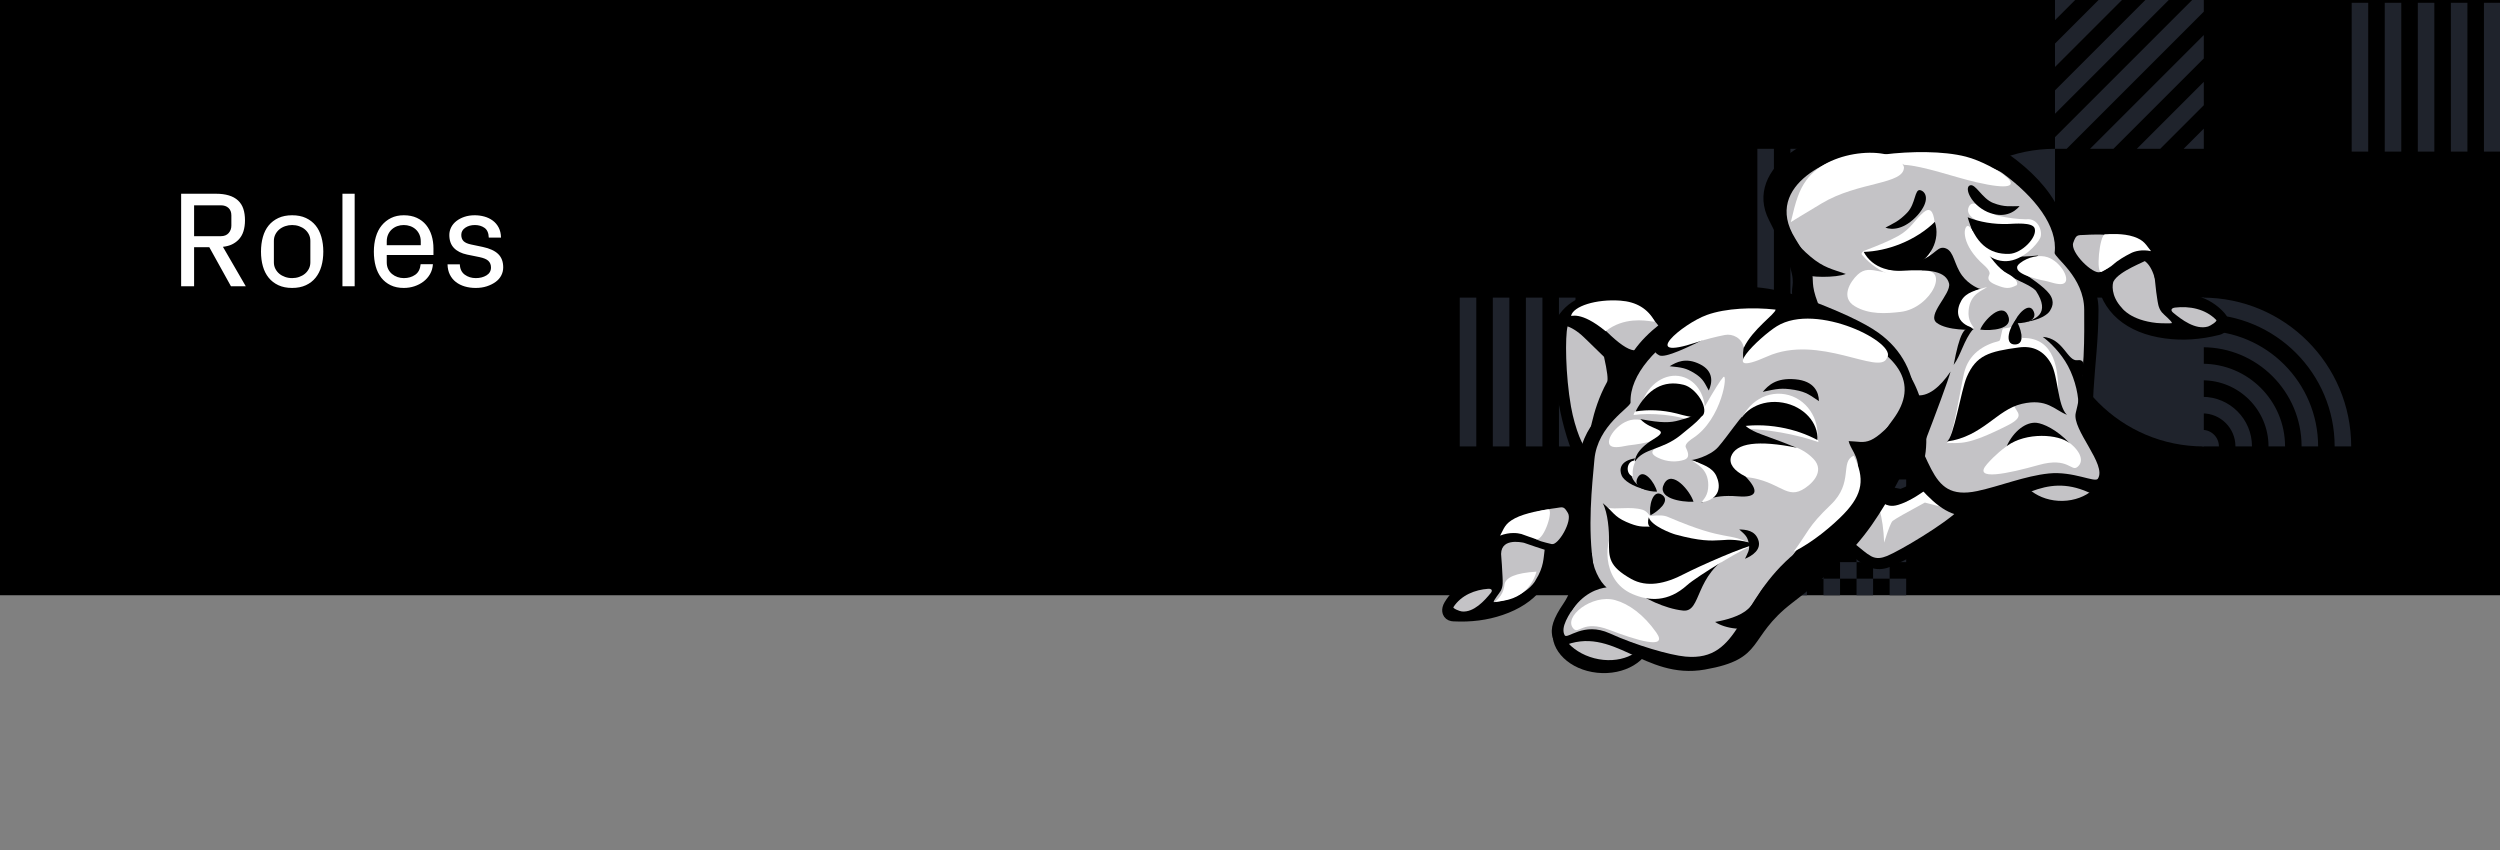 <?xml version="1.0" encoding="UTF-8"?>
<svg width="882px" height="300px" viewBox="0 0 882 300" version="1.1" xmlns="http://www.w3.org/2000/svg" xmlns:xlink="http://www.w3.org/1999/xlink">
    <rect x="0" y="0" width="882" height="300" fill="#808080" stroke="none"/>
    <!-- Generator: Sketch 61 (89581) - https://sketch.com -->
    <title>Roles</title>
    <desc>Created with Sketch.</desc>
    <g id="Roles" stroke="none" stroke-width="1" fill="none" fill-rule="evenodd">
        <rect id="Rectangle" fill="#000000" fill-rule="nonzero" x="0" y="0" width="882" height="210"></rect>
        <g id="Group-2" transform="translate(515, 0)" fill="#1F232C">
            <rect id="Rectangle" fill-rule="nonzero" x="105" y="105" width="52.5" height="52.5"></rect>
            <path d="M122.501,52.5 L122.501,105 L116.667,105 L116.667,52.5 L122.501,52.5 Z M134.167,52.5 L134.167,105 L128.333,105 L128.333,52.5 L134.167,52.5 Z M145.834,52.5 L145.834,105 L140,105 L140,52.5 L145.834,52.5 Z M157.501,52.5 L157.501,105 L151.667,105 L151.667,52.5 L157.501,52.5 Z M110.837,52.5 L110.837,105 L105,105 L105,52.5 L110.837,52.5 Z" id="Shape" fill-rule="nonzero"></path>
            <path d="M40.833,105 L40.833,157.5 L35,157.5 L35,105 L40.833,105 Z M29.167,105 L29.167,157.5 L23.334,157.5 L23.334,105 L29.167,105 Z M17.5,105 L17.5,157.5 L11.667,157.5 L11.667,105 L17.5,105 Z M5.833,105 L5.833,157.5 L-6.92779167e-14,157.5 L-6.92779167e-14,105 L5.833,105 Z M52.5,105 L52.5,157.5 L46.664,157.5 L46.664,105 L52.5,105 Z" id="Shape" fill-rule="nonzero"></path>
            <path d="M355.505,0.984 L355.505,53.484 L349.672,53.484 L349.672,0.984 L355.505,0.984 Z M343.838,0.984 L343.838,53.484 L338.005,53.484 L338.005,0.984 L343.838,0.984 Z M332.172,0.984 L332.172,53.484 L326.339,53.484 L326.339,0.984 L332.172,0.984 Z M320.505,0.984 L320.505,53.484 L314.672,53.484 L314.672,0.984 L320.505,0.984 Z M367.172,0.984 L367.172,53.484 L361.336,53.484 L361.336,0.984 L367.172,0.984 Z" id="Shape" fill-rule="nonzero"></path>
            <path d="M52.5,163.333 L52.5,157.5 C81.495,157.5 105,181.005 105,210 L99.167,210 C99.167,184.227 78.273,163.333 52.5,163.333 Z M52.5,175 L52.5,169.166 C75.052,169.166 93.333,187.448 93.333,210 L87.5,210 C87.5,190.67 71.83,175 52.5,175 Z M52.5,180.834 L52.5,186.667 C65.387,186.667 75.833,197.114 75.833,210 L81.667,210 C81.667,193.892 68.608,180.834 52.5,180.834 Z M52.5,198.333 L52.5,192.5 C62.165,192.5 70,200.335 70,210 L64.167,210 C64.167,203.557 58.943,198.333 52.5,198.333 Z M52.5,210 L52.5,204.166 C55.722,204.166 58.333,206.778 58.333,210 L52.5,210 Z" id="Shape"></path>
            <path d="M262,110.833 L262,105 C290.995,105 314.5,128.505 314.5,157.5 L308.667,157.5 C308.667,131.727 287.773,110.833 262,110.833 Z M262,122.5 L262,116.667 C284.552,116.667 302.833,134.949 302.833,157.5 L297,157.5 C297,138.17 281.33,122.5 262,122.5 Z M262,128.333 L262,134.167 C274.887,134.167 285.333,144.613 285.333,157.5 L291.167,157.5 C291.167,141.392 278.108,128.333 262,128.333 Z M262,145.833 L262,140 C271.665,140 279.5,147.835 279.5,157.5 L273.667,157.5 C273.667,151.056 268.443,145.833 262,145.833 Z M262,157.5 L262,151.667 C265.222,151.667 267.833,154.279 267.833,157.5 L262,157.5 Z" id="Shape"></path>
            <path d="M214.112,52.5 L210,52.5 L210,48.388 L258.387,0 L262.5,0 L262.5,4.112 L214.112,52.5 Z M250.133,0 L241.879,0 L210,31.879 L210,40.133 L250.133,0 Z M233.625,0 L225.371,0 L210,15.371 L210,23.625 L233.625,0 Z M210,0 L210,7.117 L217.116,0 L210,0 Z M262.5,20.621 L262.5,12.367 L222.366,52.5 L230.621,52.5 L262.5,20.621 Z M262.5,37.129 L262.5,28.875 L238.875,52.5 L247.129,52.5 L262.5,37.129 Z M262.5,45.383 L255.383,52.5 L262.5,52.5 L262.5,45.383 Z" id="Shape" fill-rule="nonzero"></path>
            <path d="M157.5,105 L210,105 L210,52.5 C181.005,52.5 157.5,76.005 157.5,105 Z" id="Path" fill-rule="nonzero"></path>
            <path d="M262.5,157.5 L262.5,105 L210,105 C210,133.995 233.505,157.5 262.5,157.5 Z" id="Path" fill-rule="nonzero"></path>
            <path d="M110.837,204.164 L110.837,210.001 L105,210.001 L105,204.164 L110.837,204.164 Z M122.494,204.164 L122.494,210.001 L116.658,210.001 L116.658,204.164 L122.494,204.164 Z M134.168,204.164 L134.168,210.001 L128.331,210.001 L128.331,204.164 L134.168,204.164 Z M145.826,204.164 L145.826,210.001 L139.99,210.001 L139.99,204.164 L145.826,204.164 Z M157.5,204.164 L157.5,210.001 L151.663,210.001 L151.663,204.164 L157.5,204.164 Z M151.663,198.326 L151.663,204.163 L145.826,204.163 L145.826,198.326 L140.005,198.326 L140.006,204.163 L134.169,204.163 L134.168,198.326 L128.331,198.326 L128.332,204.163 L122.495,204.163 L122.495,198.326 L128.332,198.326 L128.332,192.505 L122.495,192.505 L122.495,186.668 L128.332,186.668 L128.331,180.832 L134.168,180.832 L134.169,186.668 L139.99,186.668 L139.99,180.832 L145.826,180.832 L145.826,186.668 L151.663,186.668 L151.663,180.832 L157.5,180.832 L157.5,186.669 L151.663,186.669 L151.663,192.489 L157.5,192.489 L157.5,198.326 L151.663,198.326 Z M110.837,180.832 L110.837,186.668 L116.658,186.668 L116.658,180.832 L122.494,180.832 L122.494,186.669 L116.673,186.669 L116.673,192.489 L122.494,192.489 L122.494,198.326 L116.673,198.326 L116.673,204.163 L110.837,204.163 L110.837,198.326 L105,198.326 L105,192.489 L110.837,192.489 L110.837,186.669 L105,186.669 L105,180.832 L110.837,180.832 Z M139.99,192.505 L134.169,192.505 L134.169,198.326 L139.99,198.325 L139.99,192.505 Z M116.658,192.505 L110.837,192.505 L110.837,198.326 L116.658,198.325 L116.658,192.505 Z M134.168,186.669 L128.331,186.669 L128.331,192.489 L134.168,192.489 L134.168,186.669 Z M145.826,186.669 L140.005,186.669 L140.005,192.489 L145.826,192.489 L145.826,186.669 Z M116.673,163.337 L116.673,169.158 L122.494,169.158 L122.494,174.995 L116.673,174.995 L116.673,180.832 L110.837,180.832 L110.837,174.995 L105,174.995 L105,169.158 L110.837,169.158 L110.837,163.337 L116.673,163.337 Z M128.332,163.337 L128.331,169.158 L134.168,169.158 L134.169,163.337 L140.006,163.337 L140.005,169.158 L145.826,169.158 L145.826,163.337 L151.663,163.337 L151.663,169.158 L157.5,169.158 L157.5,174.995 L151.663,174.995 L151.663,180.832 L145.826,180.832 L145.826,174.995 L140.005,174.995 L140.006,180.832 L134.169,180.832 L134.168,174.995 L128.331,174.995 L128.332,180.832 L122.495,180.832 L122.495,174.995 L128.332,174.995 L128.332,169.174 L122.495,169.174 L122.495,163.337 L128.332,163.337 Z M139.99,169.174 L134.169,169.174 L134.169,174.995 L139.99,174.994 L139.99,169.174 Z M116.658,169.174 L110.837,169.174 L110.837,174.995 L116.658,174.994 L116.658,169.174 Z M151.663,169.174 L145.826,169.174 L145.826,174.995 L151.663,174.995 L151.663,169.174 Z M110.837,157.5 L110.837,163.337 L105,163.337 L105,157.5 L110.837,157.5 Z M122.494,157.5 L122.494,163.337 L116.658,163.337 L116.658,157.5 L122.494,157.5 Z M134.168,157.5 L134.168,163.337 L128.331,163.337 L128.331,157.5 L134.168,157.5 Z M145.826,157.5 L145.826,163.337 L139.99,163.337 L139.99,157.5 L145.826,157.5 Z M157.5,157.5 L157.5,163.337 L151.663,163.337 L151.663,157.5 L157.5,157.5 Z M151.663,192.505 L145.826,192.505 L145.826,198.326 L151.663,198.326 L151.663,192.505 Z" id="Combined-Shape" fill-rule="nonzero"></path>
        </g>
        <path d="M63.906,101 L63.906,68.352 L76.211,68.352 C77.914,68.352 79.418,68.547 80.723,68.938 C82.027,69.328 83.109,69.922 83.969,70.719 C84.828,71.516 85.453,72.496 85.844,73.66 C86.234,74.824 86.43,76.18 86.43,77.727 C86.43,79.164 86.246,80.465 85.879,81.629 C85.512,82.793 84.914,83.797 84.086,84.641 C83.445,85.281 82.699,85.809 81.848,86.223 C80.996,86.637 79.93,86.922 78.648,87.078 L86.711,101 L81.484,101 L73.844,87.219 L68.477,87.219 L68.477,101 L63.906,101 Z M68.477,83.328 L77.875,83.328 C79.094,83.328 80.023,82.961 80.664,82.227 C81.305,81.492 81.625,80.617 81.625,79.602 L81.625,75.992 C81.625,74.867 81.289,73.992 80.617,73.367 C79.945,72.742 79.031,72.43 77.875,72.43 L68.477,72.43 L68.477,83.328 Z M92.078,88.766 C92.078,86.906 92.301,85.184 92.746,83.598 C93.191,82.012 93.871,80.66 94.785,79.543 C95.699,78.426 96.844,77.547 98.219,76.906 C99.594,76.266 101.211,75.945 103.07,75.945 C104.93,75.945 106.547,76.266 107.922,76.906 C109.297,77.547 110.437,78.426 111.344,79.543 C112.25,80.66 112.93,82.012 113.383,83.598 C113.836,85.184 114.062,86.906 114.062,88.766 C114.062,90.656 113.836,92.383 113.383,93.945 C112.93,95.508 112.25,96.852 111.344,97.977 C110.437,99.102 109.293,99.984 107.91,100.625 C106.527,101.266 104.914,101.586 103.07,101.586 C101.211,101.586 99.594,101.266 98.219,100.625 C96.844,99.984 95.699,99.102 94.785,97.977 C93.871,96.852 93.191,95.508 92.746,93.945 C92.301,92.383 92.078,90.656 92.078,88.766 Z M96.625,92.562 C96.625,93.391 96.801,94.148 97.152,94.836 C97.504,95.523 97.969,96.105 98.547,96.582 C99.125,97.059 99.805,97.434 100.586,97.707 C101.367,97.98 102.195,98.117 103.07,98.117 C103.93,98.117 104.75,97.98 105.531,97.707 C106.313,97.434 106.992,97.059 107.57,96.582 C108.148,96.105 108.613,95.523 108.965,94.836 C109.316,94.148 109.492,93.391 109.492,92.562 L109.492,84.969 C109.492,84.141 109.316,83.383 108.965,82.695 C108.613,82.008 108.148,81.422 107.57,80.938 C106.992,80.453 106.313,80.074 105.531,79.801 C104.75,79.527 103.93,79.391 103.07,79.391 C102.211,79.391 101.387,79.527 100.598,79.801 C99.809,80.074 99.125,80.453 98.547,80.938 C97.969,81.422 97.504,82.008 97.152,82.695 C96.801,83.383 96.625,84.141 96.625,84.969 L96.625,92.562 Z M120.812,101 L120.812,68.352 L125.125,68.352 L125.125,101 L120.812,101 Z M131.898,88.766 C131.898,86.906 132.129,85.184 132.59,83.598 C133.051,82.012 133.738,80.66 134.652,79.543 C135.566,78.426 136.672,77.547 137.969,76.906 C139.266,76.266 140.758,75.945 142.445,75.945 C144.211,75.945 145.75,76.25 147.062,76.859 C148.375,77.469 149.461,78.301 150.32,79.355 C151.18,80.41 151.828,81.648 152.266,83.07 C152.703,84.492 152.922,86.023 152.922,87.664 L152.922,89.961 L136.445,89.961 L136.445,92.562 C136.445,93.453 136.613,94.242 136.949,94.93 C137.285,95.617 137.742,96.199 138.32,96.676 C138.898,97.152 139.547,97.512 140.266,97.754 C140.984,97.996 141.727,98.117 142.492,98.117 C144.023,98.117 145.352,97.727 146.477,96.945 C147.602,96.164 148.242,94.922 148.398,93.219 L152.734,93.219 C152.641,94.531 152.297,95.699 151.703,96.723 C151.109,97.746 150.34,98.617 149.395,99.336 C148.449,100.055 147.383,100.609 146.195,101 C145.008,101.391 143.758,101.586 142.445,101.586 C140.68,101.586 139.137,101.266 137.816,100.625 C136.496,99.984 135.395,99.102 134.512,97.977 C133.629,96.852 132.973,95.508 132.543,93.945 C132.113,92.383 131.898,90.656 131.898,88.766 Z M136.445,86.516 L148.445,86.516 L148.445,85.156 C148.445,84.266 148.285,83.461 147.965,82.742 C147.645,82.023 147.207,81.414 146.652,80.914 C146.098,80.414 145.457,80.035 144.73,79.777 C144.004,79.52 143.242,79.391 142.445,79.391 C141.648,79.391 140.891,79.52 140.172,79.777 C139.453,80.035 138.813,80.414 138.25,80.914 C137.687,81.414 137.246,82.023 136.926,82.742 C136.605,83.461 136.445,84.266 136.445,85.156 L136.445,86.516 Z M157.891,93.266 L162.227,93.266 C162.289,94.891 162.871,96.105 163.973,96.91 C165.074,97.715 166.375,98.117 167.875,98.117 C169.313,98.117 170.562,97.797 171.625,97.156 C172.688,96.516 173.219,95.586 173.219,94.367 C173.219,93.383 172.898,92.594 172.258,92 C171.66,91.446 170.626,91.014 169.157,90.705 L164.805,89.82 C162.789,89.398 161.238,88.621 160.152,87.488 C159.066,86.355 158.523,84.828 158.523,82.906 C158.523,81.953 158.738,81.051 159.168,80.199 C159.598,79.348 160.215,78.609 161.02,77.984 C161.824,77.359 162.77,76.863 163.855,76.496 C164.941,76.129 166.156,75.945 167.5,75.945 C168.656,75.945 169.785,76.098 170.887,76.402 C171.988,76.707 172.973,77.18 173.84,77.82 C174.707,78.461 175.402,79.277 175.926,80.27 C176.449,81.262 176.727,82.445 176.758,83.82 L172.445,83.82 C172.383,82.195 171.879,81.051 170.934,80.387 C169.988,79.723 168.859,79.391 167.547,79.391 C166.203,79.391 165.066,79.711 164.137,80.352 C163.207,80.992 162.742,81.828 162.742,82.859 C162.742,83.813 163.016,84.555 163.562,85.086 C164.109,85.617 164.992,86.008 166.211,86.258 L170.336,87.125 C172.773,87.641 174.582,88.473 175.762,89.621 C176.941,90.77 177.531,92.336 177.531,94.32 C177.531,95.352 177.301,96.309 176.84,97.191 C176.379,98.074 175.715,98.832 174.848,99.465 C173.98,100.098 172.953,100.609 171.766,101 C170.578,101.391 169.266,101.586 167.828,101.586 C166.453,101.586 165.168,101.41 163.973,101.059 C162.777,100.707 161.73,100.184 160.832,99.488 C159.934,98.793 159.227,97.926 158.711,96.887 C158.195,95.848 157.922,94.641 157.891,93.266 Z" fill="#FFFFFF" fill-rule="nonzero"></path>
        <g id="Group-36" transform="translate(643.5, 156.5) rotate(-4) translate(-643.5, -156.5) translate(477, 30)">
            <g id="Group-35" transform="translate(260.137, 72.384) rotate(19) translate(-260.137, -72.384) translate(202.637, 15.884)">
                <g id="Group-3" transform="translate(57.482, 56.191) scale(-1, -1) rotate(131) translate(-57.482, -56.191) translate(23.482, 9.691)" fill="#000000" stroke="#000000" stroke-width="2.234">
                    <path d="M34.196,29.632 C39.359,29.698 50.41,37.146 53.204,39.829 C57.421,43.88 61.917,48.748 61.868,55.274 C61.836,59.633 58.874,63.535 56.888,66.91 C55.774,68.802 54.719,70.594 54.054,72.466 C54.244,72.52 54.44,72.567 54.559,72.596 C61.181,74.183 66.469,80.415 67.419,87.752 C67.752,90.329 66.492,91.413 65.935,91.759 C65.483,92.042 64.978,92.185 64.434,92.185 C63.883,92.185 63.402,92.036 63.004,91.891 C56.671,89.579 51.377,86.477 46.818,82.408 C41.884,78.006 38.67,73.19 37.264,68.095 C35.842,62.941 36.484,57.416 38.811,53.307 C37.014,52.935 35.083,52.854 33.081,52.769 C29.452,52.616 25.7,52.457 22.248,50.521 C19.177,48.799 16.937,45.979 14.726,42.995 C9.898,36.484 4.475,28.789 1.221,19.833 C0.528,17.923 -0.067,15.848 0.283,13.621 C0.685,11.057 2.239,9.122 3.374,7.708 C6.307,4.055 9.917,0.32 14.451,0.32 C14.806,0.32 15.166,0.344 15.519,0.391 C17.138,0.604 18.598,1.313 19.887,1.938 C21.125,2.539 22.295,3.107 23.322,3.107 C23.449,3.107 23.575,3.098 23.696,3.081 C24.58,2.958 25.473,2.339 26.431,1.529 C29.215,5.782 31.804,15.15 34.196,29.632 Z" id="Shape"></path>
                </g>
                <path d="M38.6,12.58 C34.504,12.035 31.067,15.716 28.348,19.11 C27.222,20.515 26.055,22.024 25.767,23.869 C25.506,25.543 26.014,27.239 26.588,28.818 C29.614,37.149 34.61,44.43 39.769,51.396 C41.737,54.055 43.818,56.756 46.6,58.319 C52.441,61.604 59.84,59.103 65.855,61.985 C62.137,65.726 61.232,72.039 62.695,77.338 C64.159,82.638 67.634,87.022 71.551,90.524 C76.185,94.667 81.407,97.549 87.05,99.616 C87.436,99.758 87.878,99.894 88.231,99.674 C88.708,99.377 88.723,98.638 88.645,98.042 C87.824,91.72 83.155,86.21 77.459,84.839 C76.532,84.616 75.402,84.324 75.139,83.327 C75.008,82.83 75.15,82.301 75.312,81.816 C77.211,76.164 82.107,71.62 82.146,65.594 C82.184,60.018 78.04,55.605 74.212,51.922 C71.09,48.919 67.587,45.746 63.435,45.69 C60.781,45.654 58.282,46.92 55.746,47.775 C50.107,49.676 42.787,48.852 39.961,43.174 C37.413,38.054 39.854,31.518 43.582,27.366 C44.066,26.828 44.652,26.277 45.341,26.313 C46.296,26.365 46.857,27.457 47.446,28.283 C49.145,30.667 41.624,12.982 38.6,12.58 Z" id="Fill-4" fill="#000000" transform="translate(57.189, 56.158) scale(-1, -1) rotate(131) translate(-57.189, -56.158) "></path>
                <path d="M85.459,48.835 C85.501,49.118 85.609,49.38 85.464,49.656 L85.471,49.605 C85.308,55.723 81.759,60.309 79.428,65.427 C78.664,67.103 77.798,68.525 77.95,70.584 C78.03,71.684 79.252,75.465 78.735,75.765 C78.629,75.827 75.424,73.644 74.345,72.739 C67.196,66.746 67.137,61.497 67.137,61.497 C66.184,55.656 69.141,52.476 69.927,52.058 C73.638,50.087 83.175,52.592 83.692,52.296 C84.077,52.075 82.712,48.132 79.708,45.807 C78.746,44.942 77.698,45.416 76.899,45.789 C72.876,47.664 71.875,47.259 67.843,46.657 C65.276,46.274 62.87,34.937 65.766,32.81 C68.279,30.963 68.397,31.389 70.735,32.825 C72.238,33.748 76.344,36.044 79.474,39.286 C82.857,42.79 85.226,47.274 85.459,48.835 Z" id="Fill-10" fill="#C4C3C6" transform="translate(74.991, 53.674) scale(-1, -1) rotate(131) translate(-74.991, -53.674) "></path>
                <path d="M77.729,46.873 C80.231,46.875 81.567,50.034 79.999,55.197 C78.431,60.36 83.103,52.098 83.103,51.299 C83.101,49.497 84.293,40.838 79.795,40.834 C75.297,40.831 71.652,42.289 71.653,44.091 C71.655,45.892 73.231,46.869 77.729,46.873 Z" id="Oval" fill="#000000" transform="translate(77.449, 48.859) scale(-1, -1) rotate(131) translate(-77.449, -48.859) "></path>
                <path d="M73.869,45.162 C69.224,49.227 68.355,51.785 65.53,54.255 C63.731,55.827 61.389,41.833 63.27,41.167 C64.479,40.738 69.307,39.101 73.281,39.364 C77.255,39.627 78.109,41.024 80.464,42.709 C77.19,42.877 74.961,44.206 73.869,45.162 Z" id="Path" fill="#FFFFFF"></path>
                <path d="M102.876,66.737 C98.459,65.335 96.459,59.45 95.395,55.798 C95.02,54.508 95.774,54.081 96.968,54.693 C101.395,56.967 105.578,60.951 106.562,66.459 C106.67,67.066 103.708,67.001 102.876,66.737 Z" id="Fill-14" fill="#C4C3C6" transform="translate(100.932, 60.674) scale(-1, -1) rotate(131) translate(-100.932, -60.674) "></path>
                <path d="M26.57,49.29 C26.458,49.397 26.345,49.504 26.233,49.611 C26.166,49.7 26.099,49.772 26.032,49.879 L26.57,49.29 Z" id="Fill-16" fill="#D796A0" transform="translate(26.301, 49.584) scale(-1, -1) rotate(131) translate(-26.301, -49.584) "></path>
                <path d="M42.488,44.427 C42.158,41.984 40.765,38.518 38.309,37.041 C36.933,36.213 36.36,36.693 32.858,35.15 C31.949,34.75 31.555,34.633 30.731,34.256 C27.318,32.695 24.495,33.509 21.941,36.293 C20.36,38.015 18.581,39.522 17.245,41.512 C15.97,43.449 16.129,45.455 16.798,47.619 C18.413,52.835 29.681,70.656 34.711,76.816 C35.955,78.338 37.438,78.401 37.578,78.253 C38.395,77.391 37.364,76.732 36.992,76.033 C34.527,71.407 31.73,67.006 29.397,62.284 C28.471,60.412 28.104,58.661 28.2,56.999 C28.271,55.794 29.22,54.037 31.035,50.517 C31.973,48.697 32.588,47.636 33.47,46.47 C33.709,46.154 34.462,45.176 35.622,44.113 C35.622,44.113 37.256,42.616 39.001,42.238 C39.381,42.155 39.733,42.139 39.877,42.347 C39.919,42.409 40.003,42.576 39.852,43.031 C39.595,43.802 39.003,44.209 38.868,44.405 C37.817,45.921 37.5,47.307 37.875,48.417 C38.293,49.657 39.515,50.161 41.02,50.764 C42.287,51.271 44.054,51.652 44.243,51.195 C44.338,50.962 43.995,50.597 43.829,50.399 C42.483,48.8 42.754,46.389 42.488,44.427 Z" id="Fill-18" fill="#C4C3C6" transform="translate(30.274, 55.889) scale(-1, -1) rotate(131) translate(-30.274, -55.889) "></path>
                <path d="M28.706,47.356 C26.012,45.936 19.946,54.373 19.006,56.192 C17.732,58.656 7.874,56.404 7.199,54.225 C6.531,52.063 6.374,50.059 7.651,48.123 C8.99,46.133 10.772,44.627 12.356,42.904 C14.914,40.121 17.739,39.306 21.154,40.863 C21.979,41.239 22.373,41.356 23.283,41.754 C26.786,43.293 27.36,42.813 28.737,43.639 C28.75,43.647 28.763,43.655 28.775,43.662 C29.42,45.244 29.777,45.549 29.784,47.356 L28.706,47.356 Z" id="Shape" fill="#FFFFFF" transform="translate(18.238, 48.674) scale(-1, -1) rotate(131) translate(-18.238, -48.674) "></path>
            </g>
            <g id="Group-35-Copy" transform="translate(212.204, 138.363) rotate(-42) translate(-212.204, -138.363) translate(158.704, 85.363)">
                <g id="Group-3" transform="translate(53.122, 52.987) scale(-1, -1) rotate(131) translate(-53.122, -52.987) translate(21.122, 10.487)" fill="#000000" stroke="#000000" stroke-width="2.234">
                    <path d="M25.463,22.824 C31.206,43.255 48.38,33.904 50.926,36.353 C54.77,40.05 58.867,44.493 58.823,50.45 C58.793,54.429 56.094,57.99 54.284,61.07 C53.269,62.798 52.308,64.433 51.701,66.142 C51.874,66.191 52.053,66.234 52.162,66.261 C58.196,67.709 63.015,73.397 63.881,80.093 C64.185,82.445 63.037,83.435 62.529,83.751 C62.117,84.009 61.656,84.14 61.161,84.14 C60.659,84.14 60.22,84.004 59.857,83.871 C54.087,81.761 49.261,78.93 45.107,75.216 C40.611,71.198 37.681,66.803 36.4,62.152 C35.104,57.448 35.689,52.405 37.81,48.655 C36.172,48.315 34.413,48.241 32.588,48.163 C31.266,48.108 32.503,55.444 30.978,56.263 C28.688,57.494 23.603,52.283 21.714,51.222 C18.916,49.651 14.95,44.44 12.934,41.716 C8.534,35.774 4.078,26.234 1.114,18.059 C0.481,16.316 -0.06,14.422 0.258,12.39 C0.624,10.05 2.041,8.283 3.076,6.993 C5.748,3.659 11.477,0.293 15.609,0.293 C15.933,0.293 16.26,0.314 16.582,0.357 C18.058,0.552 19.389,1.198 20.563,1.769 C21.692,2.317 22.758,2.836 23.694,2.836 C23.81,2.836 23.924,2.828 24.035,2.812 C24.84,2.7 25.654,2.135 26.527,1.395 C29.065,5.278 28.71,12.421 25.463,22.824 Z" id="Shape"></path>
                </g>
                <path d="M36.818,12.119 C33.082,11.625 29.945,14.984 27.462,18.081 C26.434,19.364 25.368,20.741 25.105,22.423 C24.866,23.95 25.328,25.496 25.85,26.936 C28.605,34.532 33.157,41.167 37.857,47.516 C39.651,49.94 41.548,52.402 44.083,53.826 C49.409,56.817 56.16,54.531 61.645,57.155 C58.25,60.57 57.42,66.327 58.752,71.158 C60.083,75.991 63.25,79.986 66.821,83.178 C71.044,86.953 75.805,89.577 80.951,91.459 C81.303,91.588 81.706,91.711 82.028,91.51 C82.464,91.239 82.478,90.565 82.407,90.021 C81.662,84.257 77.407,79.235 72.213,77.989 C71.368,77.786 70.337,77.521 70.098,76.611 C69.979,76.159 70.109,75.676 70.257,75.234 C71.993,70.078 76.461,65.931 76.502,60.436 C76.539,55.35 72.763,51.329 69.274,47.973 C66.429,45.236 63.235,42.345 59.448,42.297 C57.027,42.266 54.747,43.422 52.433,44.203 C47.289,45.941 40.612,45.195 38.038,40.018 C35.717,35.351 37.949,29.389 41.352,25.6 C41.794,25.109 42.329,24.606 42.958,24.639 C43.828,24.685 44.339,25.681 44.875,26.433 C46.424,28.607 39.576,12.484 36.818,12.119 Z" id="Fill-4" fill="#000000" transform="translate(53.74, 51.843) scale(-1, -1) rotate(131) translate(-53.74, -51.843) "></path>
                <path d="M79.563,45.247 C79.601,45.505 79.699,45.744 79.566,45.995 L79.573,45.949 C79.42,51.528 76.181,55.712 74.05,60.382 C73.353,61.911 72.561,63.208 72.699,65.086 C72.771,66.088 73.884,69.536 73.412,69.81 C73.314,69.866 70.393,67.878 69.409,67.053 C62.892,61.593 62.843,56.807 62.843,56.807 C61.977,51.481 64.676,48.578 65.393,48.197 C68.78,46.396 77.477,48.674 77.949,48.404 C78.3,48.202 77.057,44.608 74.319,42.49 C73.442,41.701 72.486,42.134 71.757,42.474 C68.086,44.187 66.295,43.516 62.617,42.97 C60.276,42.622 58.968,32.588 61.611,30.646 C63.904,28.96 64.012,29.349 66.144,30.656 C67.514,31.497 71.257,33.588 74.111,36.543 C77.194,39.736 79.352,43.823 79.563,45.247 Z" id="Fill-10" fill="#C4C3C6" transform="translate(69.891, 49.667) scale(-1, -1) rotate(131) translate(-69.891, -49.667) "></path>
                <path d="M72.464,43.369 C74.746,43.369 75.963,46.249 74.529,50.958 C73.095,55.668 77.362,48.13 77.362,47.401 C77.362,45.758 78.456,37.861 74.353,37.861 C70.25,37.861 66.924,39.193 66.924,40.836 C66.924,42.479 68.361,43.369 72.464,43.369 Z" id="Oval" fill="#000000" transform="translate(72.209, 45.179) scale(-1, -1) rotate(131) translate(-72.209, -45.179) "></path>
                <path d="M68.474,42.263 C63.829,46.242 62.96,48.746 60.135,51.164 C58.337,52.702 55.995,39.004 57.876,38.352 C59.085,37.932 63.912,36.329 67.886,36.587 C71.859,36.844 72.713,38.212 75.068,39.861 C71.795,40.026 69.566,41.327 68.474,42.263 Z" id="Path" fill="#FFFFFF"></path>
                <path d="M95.38,61.493 C91.352,60.218 89.531,54.852 88.564,51.522 C88.222,50.346 88.911,49.956 89.999,50.514 C94.036,52.584 97.848,56.214 98.742,61.237 C98.84,61.79 96.138,61.733 95.38,61.493 Z" id="Fill-14" fill="#C4C3C6" transform="translate(93.61, 55.965) scale(-1, -1) rotate(131) translate(-93.61, -55.965) "></path>
                <path d="M25.601,45.834 C25.599,45.837 25.596,45.841 25.594,45.844 C25.592,45.847 25.591,45.849 25.589,45.852 L25.601,45.834 Z" id="Fill-16" fill="#D796A0" transform="translate(25.595, 45.843) scale(-1, -1) rotate(131) translate(-25.595, -45.843) "></path>
                <path d="M43.048,40.875 C42.749,38.647 41.48,35.488 39.242,34.142 C37.987,33.388 37.464,33.826 34.271,32.422 C33.442,32.058 33.083,31.952 32.331,31.608 C29.219,30.187 22.172,30.853 19.841,33.393 C18.397,34.965 16.774,36.341 15.554,38.156 C14.39,39.924 14.533,41.753 15.142,43.726 C16.611,48.481 24.438,64.683 29.022,70.297 C30.155,71.685 31.508,71.74 31.636,71.605 C32.382,70.819 33.259,63.915 35.013,56.626 C35.192,55.883 33.458,52.533 32.288,49.666 C31.118,46.799 34.015,43.809 34.821,42.745 C35.039,42.457 35.727,41.564 36.786,40.594 C36.786,40.594 38.277,39.227 39.869,38.882 C40.216,38.806 40.537,38.79 40.668,38.981 C40.706,39.037 40.783,39.189 40.645,39.604 C40.409,40.308 39.87,40.679 39.746,40.858 C38.786,42.241 38.497,43.506 38.837,44.517 C39.218,45.648 37.487,46.057 38.86,46.606 C40.014,47.067 41.626,47.413 41.799,46.996 C41.885,46.784 44.418,46.501 44.267,46.321 C43.04,44.863 43.289,42.665 43.048,40.875 Z" id="Fill-18" fill="#C4C3C6" transform="translate(29.476, 51.264) scale(-1, -1) rotate(131) translate(-29.476, -51.264) "></path>
                <path d="M32.894,45.706 C28.423,51.712 25.902,55.268 25.331,56.376 C25.013,56.991 25.184,59.729 25.846,64.588 C23.708,60.437 21.55,57.12 19.371,54.635 C17.474,52.474 18.136,52.353 19.806,52.223 C21.015,52.129 22.632,52.312 24.768,50.358 C29.853,45.706 31.228,40.174 32.483,40.929 C32.494,40.936 34.804,42.077 34.816,42.084 C34.827,42.091 40.753,42.597 40.759,44.247 L32.894,45.706 Z" id="Shape" fill="#FFFFFF" transform="translate(29.489, 52.724) scale(-1, -1) rotate(251) translate(-29.489, -52.724) "></path>
            </g>
            <g id="Group-99" transform="translate(209.384, 86.106) scale(-1, 1) rotate(1) translate(-209.384, -86.106) translate(128.884, 5.606)">
                <g id="Group-93">
                    <g id="Group-94" transform="translate(0.175, 0.285)">
                        <g id="Group-22" transform="translate(24.498, 122.57)">
                            <path d="M17.172,29.483 C26.374,28.822 33.608,22.396 33.33,15.129 C33.052,7.862 25.367,2.506 16.166,3.167 C6.964,3.828 -0.27,10.255 0.008,17.522 C0.286,24.789 7.97,30.144 17.172,29.483 Z" id="Oval" fill="#000000"></path>
                            <path d="M17.272,24.759 C25.688,24.207 32.278,18.227 31.992,11.401 C31.706,4.575 24.652,-0.511 16.237,0.041 C7.822,0.593 1.232,6.573 1.518,13.399 C1.804,20.225 8.857,25.311 17.272,24.759 Z" id="Oval-Copy" fill="#C4C3C6"></path>
                        </g>
                        <path d="M97.211,123.804 C113.093,112.519 117.857,101.084 124.112,92.028 C141.587,66.722 122.445,83.185 143.504,52.289 C155.062,35.331 131.711,15.383 104.692,15.387 C95.515,15.389 83.45,10.056 73.177,13.995 C53.205,21.653 38.663,34.58 38.66,48.397 C38.66,50.263 25.899,56.471 24.3,69.398 C21.774,89.825 24.587,108.028 17.269,117.993 C11.515,125.827 11.675,129.568 16.899,134.923 C34.426,127.898 42.017,138.373 56.604,145.765 C71.192,153.158 81.328,135.089 97.211,123.804 Z" id="Oval" fill="#000000" transform="translate(79.751, 80.017) rotate(-12) translate(-79.751, -80.017) "></path>
                        <path d="M101.814,19.39 C110.051,18.467 138.074,26.492 127.703,46.905 C117.331,67.319 128.349,55.681 117.799,80.984 C114.023,90.039 112.275,88.649 98.593,107.299 C84.911,125.948 90.392,143.567 71.486,141.245 C63.416,140.254 54.291,137.387 45.759,137.267 C37.227,137.147 29.858,142.008 28.748,140.643 C24.965,135.991 36.475,122.543 34.462,116.77 C29.941,103.802 29.091,89.535 28.339,80.846 C27.337,69.279 37.316,61.501 36.97,59.874 C35.015,50.669 42.219,39.622 52.863,30.292 C56.356,27.23 65.221,25.695 72.479,23.053 C96.759,22.004 93.577,20.312 101.814,19.39 Z" id="Path" fill="#C4C3C6"></path>
                        <g id="Group-28" transform="translate(34.654, 41.447)">
                            <g id="Group-29" transform="translate(45.972, 63.412) scale(1, -1) rotate(-11) translate(-45.972, -63.412) translate(3.972, 38.912)">
                                <g id="Group-32" transform="translate(24.036, 21.55) rotate(-2) translate(-24.036, -21.55) translate(1.036, 3.05)">
                                    <path d="M8.259,30.989 C8.803,31.153 7.688,37.077 8.924,36.447 C10.973,35.403 12.563,36.145 13.68,36.282 C14.284,36.357 15.788,32.509 16.424,32.551 C22.384,32.944 28.143,31.376 31.7,25.599 C34.151,21.618 42.525,4.855 45.141,3.971 C40.416,2.678 39.094,0.748 22.687,3.3 C14.12,4.633 20.166,7.942 17.854,10.28 C12.897,15.292 7.536,19.93 5.161,21.433 C4.231,22.022 4.909,1.102 2.379,8.446 C-0.151,15.79 -2.893,27.631 8.259,30.989 Z" id="Path-Copy-69" fill="#FFFFFF"></path>
                                    <path d="M10.502,28.213 C21.029,30.128 25.68,30.258 31.238,23.973 C34.498,20.286 42.264,4.9 44.932,4.49 C32.333,2.247 24.744,9.763 15.657,8.961 C6.57,8.158 5.443,3.41 1.739,0.371 C3.932,4.453 0.454,14.267 1.479,19.301 C2.503,24.334 5.511,27.305 10.502,28.213 Z" id="Path-Copy-10" fill="#000000"></path>
                                </g>
                                <path d="M53.242,21.922 C57.618,20.303 54.586,17.134 47.581,13.821 C44.673,12.445 42.712,10.129 41.308,8.643 C43.391,19.533 46.161,33.044 46.997,35.576 C47.233,29.154 48.865,23.542 53.242,21.922 Z" id="Path-Copy-70" fill="#000000" transform="translate(48.294, 22.109) rotate(48) translate(-48.294, -22.109) "></path>
                                <path d="M76.906,40.414 C59.105,22.276 47.87,11.531 43.2,8.181 C40.292,6.095 40.963,13.796 47.771,24.045 C52.286,30.842 58.176,35.809 65.443,38.947 L76.906,40.414 Z" id="Path-Copy-94" fill="#000000" transform="translate(59.238, 24.126) rotate(42) translate(-59.238, -24.126) "></path>
                            </g>
                            <path d="M87.174,7.766 C96.207,9.051 101.781,14.868 102.545,18.328 C97.035,15.422 95.329,14.45 89.09,14.073 C82.85,13.696 80.1,15.184 75.306,16.683 C77.07,13.592 85.29,7.498 87.174,7.766 Z" id="Path-Copy-90" fill="#000000" transform="translate(88.926, 13.043) scale(-1, 1) rotate(-138) translate(-88.926, -13.043) "></path>
                        </g>
                        <path d="M54.972,83.041 C58.766,84.598 54.057,89.767 51.234,90.939 C50.834,88.097 51.178,81.485 54.972,83.041 Z" id="Path-Copy-79" fill="#000000" transform="translate(53.748, 86.873) scale(-1, 1) rotate(-198) translate(-53.748, -86.873) "></path>
                        <path d="M72.422,82.698 C74.955,93.395 74.813,97.356 71.308,96.891 C72.687,92.271 71.49,86.691 72.422,82.698 Z" id="Path-Copy-92" fill="#000000" transform="translate(72.731, 89.812) scale(-1, 1) rotate(-151) translate(-72.731, -89.812) "></path>
                        <path d="M31.963,98.57 C35.622,98.57 35.622,90.151 42.818,88.51 C40.597,90.778 37.355,95.096 35.622,100.1 C33.753,105.498 33.505,111.642 34.337,115.343 C34.289,114.523 29.982,110.869 29.523,110.05 C28.741,108.653 27.185,102.77 27.897,103.544 C28.366,104.054 30.68,105.012 31.15,105.075 C31.082,103.444 28.304,98.57 31.963,98.57 Z" id="Path" fill="#000000" transform="translate(35.267, 101.927) rotate(4) translate(-35.267, -101.927) "></path>
                        <path d="M61.845,77.021 C66.776,79.143 60.094,85.586 56.844,86.835 C56.324,82.96 56.914,74.899 61.845,77.021 Z" id="Path-Copy-81" fill="#000000" transform="translate(60.146, 81.753) rotate(-95) translate(-60.146, -81.753) "></path>
                        <g id="Group-24" transform="translate(52.031, 64.967) rotate(6) translate(-52.031, -64.967) translate(39.531, 42.967)" fill="#000000">
                            <g id="Group-25" transform="translate(12.42, 21.743) rotate(5) translate(-12.42, -21.743) translate(1.92, 1.243)">
                                <path d="M12.518,33.455 C16.312,34.855 11.602,39.508 8.779,40.562 C8.38,38.005 8.723,32.054 12.518,33.455 Z" id="Path-Copy-86" transform="translate(11.293, 36.903) rotate(-103) translate(-11.293, -36.903) "></path>
                                <path d="M7.22,22.656 C11.627,17.003 5.725,20.5 0.66,17.95 C8.057,16.609 10.608,15.454 13.02,13.63 C15.432,11.805 19.569,4.031 20.556,0.384 C21.154,7.723 19.27,11.132 15.223,18.143 C11.806,24.06 6.958,26.003 4.902,29.694 C2.006,39.073 8.1,39.335 11.788,39.226 C6.337,40.032 3.109,38.864 2.081,37.852 C1.303,37.087 -0.644,35.457 0.632,32.065 C1.813,28.921 6.151,24.027 7.22,22.656 Z" id="Path"></path>
                            </g>
                        </g>
                        <path d="M93.049,60.048 C98.161,59.987 104.25,60.183 108.97,63.759 C113.69,67.335 109.64,72.515 106.796,74.672 C101.547,78.656 98.156,72.057 85.24,73.498 C73.107,74.852 82.005,60.179 93.049,60.048 Z" id="Path-Copy-74" fill="#FFFFFF" transform="translate(95.276, 68.005) scale(-1, 1) rotate(179) translate(-95.276, -68.005) "></path>
                        <g id="Group-33" transform="translate(92.695, 27.419) rotate(5) translate(-92.695, -27.419) translate(50.695, 10.919)" fill="#FFFFFF">
                            <path d="M36.206,13.922 C29.689,15.434 19.435,21.319 12.311,24.344 C-10.69,34.111 4.655,19.227 14.267,14.862 C21.769,11.455 33.164,9.559 42.681,9.08 C42.944,10.529 39.94,10.898 36.206,13.922 Z" id="Shape"></path>
                            <path d="M66.459,38.426 C58.683,40.526 46.825,19.94 52.106,6.854 C53.791,2.679 56.274,-0.189 61.796,-5.74 C61.818,-1.992 61.699,-8.142 61.95,6.983 C62.2,22.108 71.871,35.275 66.459,38.426 Z" id="Path-Copy-88" transform="translate(59.448, 16.418) rotate(112) translate(-59.448, -16.418) "></path>
                        </g>
                        <path d="M41.219,60.811 C44.279,60.775 47.842,62.823 49.843,65.791 C51.017,67.532 51.397,70.425 38.659,68.935 C37.859,68.842 34.726,68.981 33.321,68.14 C30.311,66.393 36.1,60.869 41.219,60.811 Z" id="Path-Copy-84" fill="#FFFFFF" transform="translate(41.437, 65.079) scale(-1, -1) rotate(157) translate(-41.437, -65.079) "></path>
                        <path d="M60.769,65.387 C61.386,66.505 62.092,67.64 58.934,69.389 C55.775,71.138 54.579,71.437 51.718,70.399 C50.883,69.81 51.74,67.709 54.52,65.845 C60.063,62.129 64.679,47.261 66.344,47.516 C67.979,47.766 69.4,53.952 62.27,61.976 C62.152,62.109 60.151,64.269 60.769,65.387 Z" id="Path" fill="#FFFFFF" transform="translate(59.543, 59.255) rotate(2) translate(-59.543, -59.255) "></path>
                        <path d="M48.506,123.1 C54.039,123.043 60.681,125.344 67.277,130.409 C73.873,135.473 60.328,135.135 49.465,134.234 C38.602,133.333 38.705,138.936 36.164,137.498 C30.718,134.511 39.246,123.197 48.506,123.1 Z" id="Path-Copy-76" fill="#FFFFFF" transform="translate(51.736, 130.417) scale(-1, -1) rotate(186) translate(-51.736, -130.417) "></path>
                        <path d="M46.57,119.303 C48.832,119.29 53.741,120.691 59.01,125.058 C54.76,122.279 43.29,122.912 37.061,128.707 C38.839,123.164 42.786,119.325 46.57,119.303 Z" id="Path-Copy-83" fill="#000000" transform="translate(48.036, 124.005) scale(-1, 1) rotate(12) translate(-48.036, -124.005) "></path>
                        <g id="Group-30" transform="translate(90.188, 54.144) scale(1, -1) rotate(-17) translate(-90.188, -54.144) translate(75.188, 43.644)">
                            <path d="M28.033,15.28 C22.29,15.125 17.882,15.236 14.809,15.614 C9.577,16.256 7.35,18.685 3.336,20.007 C0.661,20.888 -0.118,19.337 1,15.354 C5.463,5.376 10.078,0.387 14.847,0.387 C19.255,0.387 26.05,5.34 29.082,14.256 C29.232,14.698 28.882,15.039 28.033,15.28 Z" id="Path" fill="#FFFFFF"></path>
                            <path d="M14.524,3.604 C21.635,3.604 27.477,8.597 28.126,14.978 C24.251,13.55 19.79,12.737 15.042,12.737 C9.851,12.737 5.002,13.709 0.887,15.394 C1.319,8.815 7.259,3.604 14.524,3.604 Z" id="Combined-Shape-Copy-19" fill="#000000"></path>
                        </g>
                        <g id="Group-31" transform="translate(53.865, 51.006) rotate(-187) translate(-53.865, -51.006) translate(40.365, 40.506)">
                            <path d="M14.25,9.655 C9.896,9.353 5.755,10.073 2.163,11.575 C3.307,4.77 8.537,-0.211 14.429,0.199 C20.181,0.598 25.086,6.473 26.051,8.726 C27.015,10.978 25.16,15.927 20.848,15.194 C17.874,15.139 14.515,15.429 11.013,16.105 C7.137,16.853 2.033,22.467 0.535,18.945 C-0.962,15.423 4.393,13.242 9.797,12.199 C12.637,11.65 17,9.846 14.25,9.655 Z" id="Path" fill="#FFFFFF"></path>
                            <path d="M14.884,2.614 C19.329,2.615 25.098,8.151 24.167,11.312 C23.495,13.598 17.048,13.176 14.874,13.176 C9.693,13.175 4.842,14.217 0.687,16.031 C2.877,7.086 7.61,2.614 14.884,2.614 Z" id="Path-Copy-73" fill="#000000" transform="translate(12.477, 9.323) rotate(4) translate(-12.477, -9.323) "></path>
                        </g>
                        <path d="M83.808,58.315 C87.216,59.436 91.396,60.222 96.348,60.673 C93.914,61.21 92.231,61.49 91.301,61.512 C80.782,61.761 75.757,63.171 75.021,67.432 C74.561,71.23 84.037,77.809 80.532,80.914 C77.028,84.019 68.513,84.388 67.803,84.475 C70.304,81.834 71.528,78.797 70.267,75.79 C69.006,72.784 68.077,70.963 63.944,70.304 C64.17,70.586 68.065,68.592 70.229,64.988 C72.673,60.918 72.312,56.347 75.039,55.007 C77.765,53.667 78.698,56.633 83.808,58.315 Z" id="Path-2" fill="#000000"></path>
                        <path d="M68.976,77.488 C67.917,71.483 63.236,70.94 61.775,69.826 C65.703,70.634 69.24,70.967 71.214,73.791 C73.309,76.788 74.227,81.516 67.633,83.918 C68.222,82.575 69.611,81.092 68.976,77.488 Z" id="Path" fill="#FFFFFF"></path>
                        <path d="M85.396,44.402 C78.631,43.819 77.522,40.517 78.629,38.725 C79.735,36.932 83.044,41.004 87.386,41.207 C91.779,41.392 93.592,40.507 96.671,39.675 C95.626,41.876 92.405,44.881 85.396,44.402 Z" id="Path-Copy-70" fill="#000000" transform="translate(87.464, 41.361) rotate(39) translate(-87.464, -41.361) "></path>
                        <path d="M58.247,43.961 C64.484,42.609 68.063,37.359 66.281,36.1 C64.499,34.841 61.161,39.749 56.877,40.444 C52.594,41.108 50.785,40.256 47.579,39.59 C48.916,42.05 52.01,45.173 58.247,43.961 Z" id="Path-Copy-93" fill="#000000" transform="translate(57.159, 40.063) rotate(-17) translate(-57.159, -40.063) "></path>
                    </g>
                </g>
            </g>
            <g id="Group-34" transform="translate(123.87, 138.23) rotate(-6) translate(-123.87, -138.23) translate(10.37, 35.23)">
                <g id="Group-88" transform="translate(96.969, 104.75) rotate(-5) translate(-96.969, -104.75) translate(7.969, 14.25)">
                    <g id="Group-26" transform="translate(88.959, 90.317) scale(1, -1) rotate(142) translate(-88.959, -90.317) translate(31.459, 20.817)">
                        <g id="Group-3" transform="translate(1.789, 7.292)" fill="#000000" stroke="#000000" stroke-width="2.234">
                            <path d="M106.205,129.813 C100.435,127.702 95.609,124.872 91.455,121.158 C86.958,117.14 84.029,112.744 82.748,108.093 C81.451,103.389 82.037,98.347 84.158,94.596 C82.52,94.256 80.76,94.182 78.935,94.105 C75.629,93.965 72.209,93.82 69.063,92.053 C66.264,90.482 64.223,87.907 62.208,85.184 C57.808,79.242 52.865,72.218 49.9,64.043 C49.268,62.3 48.727,60.406 49.045,58.374 C49.411,56.033 50.828,54.267 51.862,52.976 C54.535,49.642 57.825,46.234 61.957,46.234 C62.281,46.234 62.608,46.255 62.93,46.298 C64.406,46.493 65.737,47.14 66.911,47.71 C68.04,48.259 69.106,48.777 70.042,48.777 C70.157,48.777 70.272,48.769 70.382,48.753 C71.393,48.612 72.415,47.76 73.552,46.744 L74.355,46.026 C81.296,39.814 72.741,44.678 81.628,42.203 C82.57,41.94 72.015,42.143 72.178,42.019 C72.152,41.94 83.057,41.4 82.979,41.226 C82.344,39.829 81.424,38.494 80.449,37.081 C78.756,34.628 94.099,21.895 92.257,17.196 C92.231,17.246 92.204,17.295 92.178,17.343 C92.086,17.514 91.995,17.683 91.901,17.849 C89.619,21.879 85.858,23.931 82.221,25.915 C80.814,26.682 79.486,27.407 78.249,28.236 C77.323,28.857 76.435,29.551 75.493,30.285 C73.923,31.509 72.3,32.775 70.445,33.722 C67.568,35.191 64.385,35.846 60.126,35.846 C58.299,35.846 56.441,35.727 54.645,35.613 C52.887,35.501 51.07,35.385 49.324,35.385 C47.871,35.385 46.598,35.465 45.432,35.628 C44.82,35.714 44.21,35.826 43.564,35.945 C42.178,36.201 40.746,36.464 39.239,36.464 L39.095,36.464 C32.928,36.395 16.808,39.191 12.298,34.879 C7.132,29.94 7.485,33.715 3.36,27.715 C0.509,23.566 -0.207,22.975 0.731,16.951 C1.007,15.175 1.857,14.419 2.553,14.097 C2.406,13.377 20.327,8.117 22.65,15.808 L29.912,21.294 C30.223,22.326 37.194,20.919 37.735,21.585 C39.17,23.35 43.734,24.303 47.3,24.303 C47.709,24.303 48.092,24.29 48.437,24.264 C48.584,24.254 48.756,24.202 48.804,24.184 C49.009,24.105 49.157,23.963 49.213,23.909 C49.357,23.771 64.316,10.28 76.609,3.82 C81.307,1.352 86.924,-1.822 96.455,1.884 C105.986,5.591 111.527,10.087 112.904,17.935 C113.469,21.158 111.42,25.186 110.247,27.729 C105.454,38.119 97.258,52.655 85.428,62.898 C83.421,64.635 80.969,66.501 77.996,67.165 C77.329,67.314 76.643,67.39 75.958,67.39 C73.168,67.39 70.706,66.18 69.203,64.07 C69.106,63.935 69.011,63.793 68.915,63.65 C68.853,63.558 68.778,63.447 68.704,63.341 C68.68,63.366 68.656,63.393 68.629,63.423 C65.871,66.493 63.759,71.52 65.64,75.304 C67.393,78.829 71.527,79.209 73.223,79.209 C74.726,79.209 76.285,78.95 77.731,78.462 C78.262,78.283 78.79,78.083 79.318,77.883 C81.173,77.183 81.15,74.436 83.289,74.436 L83.406,74.437 C88.111,74.497 94.728,79.846 97.274,82.295 C101.118,85.991 105.215,90.435 105.171,96.391 C105.141,100.37 102.442,103.931 100.632,107.011 C99.617,108.739 98.656,110.374 98.049,112.083 C98.222,112.133 98.401,112.176 98.51,112.202 C104.544,113.65 109.363,119.338 110.229,126.034 C110.533,128.387 109.384,129.377 108.877,129.693 C108.465,129.95 108.004,130.081 107.509,130.081 C107.007,130.081 106.568,129.945 106.205,129.813 Z" id="Fill-1"></path>
                        </g>
                        <path d="M51.22,33.514 C51.22,33.514 50.815,33.668 50.358,33.702 C47.022,33.949 40.396,33.187 38.056,30.308 C37.257,29.324 36.861,28.038 36.483,26.789 C35.888,24.821 35.293,22.852 34.699,20.884 C32.714,14.316 20.989,28.493 26.059,33.339 C30.138,37.24 35.242,41.543 40.904,41.605 C42.944,41.628 44.947,41.071 46.97,40.787 C55.136,39.643 63.942,42.874 71.403,39.065 C74.141,37.668 76.435,35.422 79.012,33.694 C83.54,30.659 89.223,28.949 92.02,24.008 C92.476,23.203 92.863,22.302 93.574,21.761 C94.283,21.22 95.459,21.262 95.828,22.118 C95.994,22.501 95.961,22.945 95.958,23.368 C95.924,28.325 100.245,31.834 102.26,36.273 C102.493,36.785 102.7,37.344 102.643,37.914 C102.499,39.352 100.916,39.934 99.635,40.291 C90.835,42.742 83.618,49.416 76.583,55.702 C75.342,56.811 74.009,57.956 72.421,58.179 C69.665,58.565 67.241,56.09 64.483,55.725 C60.747,55.231 57.61,58.591 55.128,61.687 C54.099,62.97 53.033,64.347 52.77,66.029 C52.531,67.556 52.993,69.103 53.515,70.542 C56.27,78.138 60.822,84.773 65.522,91.122 C67.316,93.546 69.213,96.008 71.748,97.432 C77.074,100.423 83.825,98.137 89.31,100.761 C85.915,104.176 85.085,109.933 86.417,114.764 C87.748,119.597 90.915,123.593 94.486,126.784 C98.709,130.559 103.47,133.183 108.616,135.065 C108.968,135.194 109.371,135.318 109.693,135.116 C110.129,134.845 110.143,134.171 110.073,133.628 C109.328,127.864 105.072,122.841 99.878,121.595 C99.033,121.392 98.003,121.127 97.763,120.218 C97.644,119.765 97.774,119.282 97.922,118.84 C99.658,113.684 104.126,109.537 104.167,104.042 C104.205,98.957 100.428,94.935 96.939,91.579 C94.094,88.842 90.9,85.951 87.113,85.903 C84.692,85.872 82.412,87.028 80.099,87.809 C74.954,89.547 68.278,88.801 65.703,83.624 C63.382,78.957 65.614,72.995 69.017,69.206 C69.459,68.716 69.994,68.212 70.623,68.245 C71.493,68.291 72.004,69.287 72.541,70.04 C74.089,72.213 76.925,72.902 79.392,72.351 C81.859,71.799 84.023,70.213 85.997,68.504 C96.236,59.639 104.438,46.721 110.282,34.051 C111.344,31.751 112.362,29.211 111.918,26.679 C110.811,20.368 104.675,16.667 99.865,14.107 C95.925,12.011 94.267,10.252 92.031,9.795 C90.308,9.444 86.778,9.095 79.248,13.052 C67.67,19.135 53.214,31.939 52.309,32.807 C52.209,32.903 51.827,33.282 51.22,33.514 Z" id="Fill-4" fill="#000000"></path>
                        <g id="Group-5" transform="translate(95.08, 17.351) rotate(5) translate(-95.08, -17.351) translate(77.08, 1.851)">
                            <path d="M0.466,15.708 C5.918,12.357 7.636,10.977 9.126,10.25 C13.066,8.33 24.976,12.218 26.175,13.366 C27.215,14.363 27.093,15.161 25.881,15.81 C25.488,16.02 24.604,17.342 23.228,19.777 C17.514,22.809 13.407,24.291 10.907,24.221 C4.797,24.051 -0.945,16.575 0.466,15.708 Z" id="Fill-6" fill="#C4C3C6"></path>
                            <path d="M16.243,12.693 C18.283,12.884 20.163,12.704 21.866,12.299 C28.549,10.711 32.504,5.674 32.66,6.104 C33.073,11.231 30.994,15.514 26.425,18.954 C19.57,24.113 11.48,26.289 8.996,23.916 C8.668,23.602 12.756,23.744 16.243,12.693 Z" id="Path-Copy-2" fill="#FFFFFF" transform="translate(20.845, 15.476) rotate(231) translate(-20.845, -15.476) "></path>
                        </g>
                        <g id="Group-8" transform="translate(16.079, 32.037) rotate(-36) translate(-16.079, -32.037) translate(5.579, 19.537)">
                            <path d="M5.008,0.268 C4.771,-0.084 12.371,3.562 15.475,6.666 C16.9,8.09 17.935,9.846 18.595,11.728 C19.593,14.575 20.702,17.414 20.955,20.536 C21.204,23.597 18.863,25.642 16.184,24.582 C14.227,23.807 12.757,22.16 10.963,21.092 C10.429,20.505 9.895,19.919 9.361,19.332 C2.235,10.658 2.117,9.233 0.685,5.781 C0.041,4.228 0.445,2.517 0.52,2.248 C0.62,1.887 0.555,1.436 0.919,1.246 C1.347,1.023 1.577,1.454 1.75,1.737 C2.812,3.466 6.176,8.891 6.53,8.504 C7.456,9.602 11.513,14.811 12.363,15.975 C12.745,16.347 8.367,8.163 7.943,7.73 C7.437,6.969 5.902,3.528 5.229,1.62 C4.835,0.501 5.2,0.552 5.008,0.268 Z" id="Fill-8" fill="#C4C3C6"></path>
                            <path d="M15.565,6.828 C16.974,8.269 17.998,10.046 18.65,11.951 C19.443,14.264 20.305,16.572 20.745,19.027 C19.157,18.457 15.835,11.935 12.309,8.297 C10.004,5.919 5.899,3.165 5.671,2.815 C5.369,2.031 4.694,-0.076 5.504,0.004 C7.574,0.209 13.358,4.569 15.565,6.828 Z" id="Path" fill="#FFFFFF"></path>
                            <path d="M8.721,8.637 C10.613,10.356 12.625,11.798 14.272,14.066 C15.027,15.107 15.568,16.398 15.903,17.785 C16.31,19.47 16.755,21.15 16.966,22.942 C16.102,22.541 14.358,17.801 12.467,15.173 C11.231,13.456 9.012,11.481 8.891,11.228 C8.335,9.195 8.607,9.649 8.437,9.518 C8.001,9.181 7.91,8.647 8.022,8.029 C8.202,8.331 8.494,8.43 8.721,8.637 Z" id="Path-Copy-66" fill="#FFFFFF" transform="translate(12.472, 15.485) rotate(169) translate(-12.472, -15.485) "></path>
                        </g>
                        <path d="M97.802,116.926 C97.105,118.455 96.314,119.753 96.451,121.63 C96.523,122.633 97.636,126.08 97.164,126.354 C97.067,126.41 94.145,124.422 93.161,123.598 C86.644,118.137 86.595,113.351 86.595,113.351 C85.729,108.025 87.134,105.094 87.872,102.315 C89.185,102.421 92.961,102.803 95.563,102.919 C96.381,103.109 104.589,104.553 100.872,110.796 C100.811,110.898 98.699,114.961 97.802,116.926 Z M93.638,99.741 C91.11,100.487 89.366,99.959 86.369,99.515 C84.029,99.167 82.72,89.133 85.363,87.191 C87.657,85.505 87.765,85.893 89.896,87.201 C91.266,88.041 95.01,90.132 97.863,93.087 C99.312,94.588 100.556,96.286 101.49,97.812 C101.25,97.738 100.986,97.698 100.695,97.698 C97.406,97.698 94.615,98.555 93.638,99.741 Z" id="Shape" fill="#C4C3C6"></path>
                        <path d="M97.613,100.419 C97.456,100.397 92.062,100.119 91.921,100.059 C89.302,98.947 90.478,87.759 92.309,88.74 C93.515,89.387 99.226,92.98 101.847,96.192 C104.468,99.405 103.954,100.969 104.281,103.869 C102.973,102.599 101.612,101.765 100.391,101.231 C99.31,100.758 98.339,100.519 97.613,100.419 Z" id="Shape" fill="#FFFFFF"></path>
                        <path d="M89.367,109.689 C94.985,114.317 97.105,117.812 95.73,120.172 C93.666,123.713 95.111,126.786 94.885,126.889 C94.847,126.906 92.831,125.069 91.492,123.409 C86.055,116.668 89.496,109.499 89.367,109.689 Z" id="Path" fill="#FFFFFF" transform="translate(92.273, 118.287) rotate(-13) translate(-92.273, -118.287) "></path>
                        <path d="M95.175,31.494 L103.174,28.373 C106.314,27.079 108.994,26.494 111.213,26.618 C110.661,30.212 105.22,42.709 99.032,52.222 C94.62,59.004 88.861,64.491 88.617,63.145 C88.232,61.021 91.99,51.228 90.728,39.22 C90.635,38.338 92.117,35.762 95.175,31.494 Z" id="Fill-12" fill="#C4C3C6"></path>
                        <path d="M106.221,133.772 C102.193,132.497 100.373,127.131 99.405,123.802 C99.063,122.625 99.752,122.236 100.84,122.793 C104.877,124.864 108.689,128.494 109.583,133.516 C109.681,134.069 106.979,134.013 106.221,133.772 Z" id="Fill-14" fill="#C4C3C6"></path>
                        <path d="M67.475,70.263 C67.472,70.267 67.47,70.27 67.467,70.273 C67.466,70.276 67.464,70.278 67.463,70.281 L67.475,70.263 Z" id="Fill-16" fill="#D796A0"></path>
                        <path d="M76.65,66.319 C76.351,64.091 75.082,60.932 72.844,59.586 C71.589,58.832 71.066,59.27 67.873,57.866 C67.044,57.502 66.685,57.395 65.933,57.052 C62.821,55.631 60.246,56.375 57.914,58.915 C56.471,60.487 54.847,61.863 53.627,63.678 C52.463,65.446 52.606,67.275 53.215,69.248 C54.684,74.003 64.951,90.247 69.534,95.861 C70.668,97.249 72.02,97.305 72.148,97.17 C72.895,96.383 71.954,95.783 71.616,95.146 C69.37,90.929 66.822,86.917 64.697,82.613 C63.854,80.907 63.52,79.31 63.609,77.794 C63.674,76.695 64.541,75.093 66.199,71.881 C67.056,70.22 67.617,69.253 68.423,68.189 C68.641,67.9 69.329,67.008 70.388,66.038 C70.388,66.038 71.879,64.671 73.471,64.326 C73.818,64.25 74.139,64.234 74.27,64.425 C74.308,64.48 74.385,64.633 74.247,65.048 C74.011,65.751 73.472,66.122 73.348,66.301 C72.388,67.685 72.099,68.949 72.439,69.961 C72.82,71.091 73.935,71.551 75.307,72.099 C76.462,72.561 78.074,72.907 78.246,72.49 C78.333,72.278 78.02,71.945 77.869,71.765 C76.642,70.307 76.891,68.109 76.65,66.319 Z" id="Fill-18" fill="#C4C3C6"></path>
                        <path d="M72.815,62.979 C70.36,61.682 64.832,69.383 63.975,71.044 C62.814,73.293 53.83,71.237 53.215,69.248 C52.606,67.275 52.463,65.446 53.627,63.678 C54.847,61.863 56.471,60.487 57.914,58.915 C60.246,56.375 62.821,55.631 65.933,57.052 C66.685,57.395 67.044,57.502 67.873,57.866 C71.066,59.27 71.589,58.832 72.844,59.586 C72.855,59.593 72.867,59.6 72.878,59.607 C73.466,61.051 73.791,61.329 73.798,62.979 L72.815,62.979 Z" id="Shape" fill="#FFFFFF"></path>
                        <path d="M49.388,32.368 C49.943,33.092 52.032,37.98 51.387,39.165 C50.396,40.989 46.212,39.041 45.544,38.589 C44.801,39.053 46.002,40.037 45.178,40.401 C44.426,40.733 43.933,40.073 43.558,39.525 C42.785,38.392 42.029,37.229 41.405,35.995 C40.825,34.848 40.425,33.591 39.762,31.92 C41.604,32.543 48.172,30.778 49.388,32.368 Z" id="Fill-22" fill="#C4C3C6"></path>
                        <path d="M49.055,32.08 L49.06,32.104 C49.374,33.2 49.527,34.194 49.281,34.647 C48.29,36.47 44.105,34.523 43.438,34.071 C42.694,34.535 43.896,35.518 43.071,35.882 C42.32,36.215 41.827,35.554 41.452,35.007 C41.033,34.392 40.618,33.769 40.227,33.131 C40.085,32.751 39.932,32.349 39.762,31.92 C41.474,32.499 47.27,31.015 49.055,32.08 Z" id="Combined-Shape" fill="#FFFFFF"></path>
                        <path d="M34.046,39.046 C33.447,37.995 31.852,37.372 32.724,35.566 C33.837,35.943 33.265,37.549 34.583,37.85 C34.752,36.859 33.948,34.794 36.247,35.475 C36.835,35.648 37.092,34.625 36.839,33.807 C36.559,32.905 36.385,31.964 36.422,30.91 C37.232,32.628 37.391,31.003 38.198,32.724 C38.824,34.059 40.101,38.738 40.708,40.085 C40.863,40.429 40.358,40.562 40.03,40.578 C38.213,39.235 35.986,39.813 34.046,39.046 Z" id="Fill-24" fill="#C4C3C6"></path>
                    </g>
                </g>
                <g id="Group-96" transform="translate(20.814, 0)">
                    <g id="Group-93" transform="translate(103.044, 103.035) rotate(20) translate(-103.044, -103.035) translate(23.544, 22.535)">
                        <g id="Group-94" transform="translate(0.184, 0.3)">
                            <g id="Group-22" transform="translate(24.877, 123.857)">
                                <path d="M18.428,31.674 C28.085,31.003 35.678,24.478 35.386,17.099 C35.094,9.72 27.029,4.282 17.372,4.953 C7.715,5.624 0.123,12.15 0.415,19.529 C0.706,26.907 8.771,32.345 18.428,31.674 Z" id="Oval" fill="#000000"></path>
                                <path d="M18.274,26.851 C27.106,26.308 34.022,20.426 33.722,13.712 C33.422,6.998 26.019,1.995 17.188,2.538 C8.356,3.081 1.44,8.963 1.74,15.677 C2.04,22.391 9.443,27.394 18.274,26.851 Z" id="Oval-Copy" fill="#C4C3C6" transform="translate(17.731, 14.694) rotate(8) translate(-17.731, -14.694) "></path>
                            </g>
                            <path d="M98.028,124.227 C114.701,112.36 122.928,103.803 129.495,94.282 C141.728,76.546 146.549,63.603 143.958,55.453 C143.794,44.817 139.748,36.404 131.821,30.214 C126.851,26.332 117.657,21.672 104.24,16.233 C91.795,11.9 81.978,11.114 74.79,13.877 C53.825,21.933 39.831,33.928 39.824,48.451 C39.823,50.413 26.427,56.941 24.745,70.529 C22.087,92.001 25.033,111.133 17.349,121.609 C13.546,126.793 12.203,130.273 13.097,133.543 C13.623,135.467 14.195,134.744 16.226,136.829 C34.623,129.439 44.612,149.732 66.325,146.715 C88.038,143.697 81.354,136.094 98.028,124.227 Z" id="Oval" fill="#000000" transform="translate(78.734, 79.643) rotate(-12) translate(-78.734, -79.643) "></path>
                            <path d="M104.109,20.502 C128.991,25.543 137.803,35.216 130.546,49.521 C119.661,70.979 139.95,52.81 128.878,79.407 C124.915,88.926 122.657,80.989 104.971,101.594 C87.286,122.199 92.898,142.871 73.001,144.508 C67.526,144.958 55.209,143.646 45.309,141.081 C35.409,138.516 30.909,145.915 29.744,144.481 C25.773,139.591 37.853,125.455 35.741,119.387 C30.996,105.755 30.104,90.759 29.314,81.625 C28.263,69.466 38.735,61.291 38.373,59.58 C36.321,49.904 43.881,38.292 55.052,28.485 C58.718,25.267 68.021,23.653 75.639,20.876 C92.626,20.141 102.116,20.016 104.109,20.502 Z" id="Path" fill="#C4C3C6"></path>
                            <g id="Group-28" transform="translate(31.675, 42.348)">
                                <path d="M36.592,64.557 C43.274,64.518 51.464,67.86 52.479,68.884 C44.253,70.418 26.383,84.973 21.079,86.352 C34.141,77.709 29.91,64.596 36.592,64.557 Z" id="Path-Copy-77" fill="#000000" transform="translate(36.779, 75.454) scale(-1, -1) rotate(-4) translate(-36.779, -75.454) "></path>
                                <path d="M20.761,85.187 C27.151,85.906 33.7,84.285 38.354,76.496 C40.58,72.77 54.577,56.876 57.305,55.774 C43.072,54.789 46.655,65.378 19.467,68.112 C18.12,68.248 16.138,72.586 12.613,74.931 C11.672,75.557 11.098,62.333 8.349,65.511 C5.6,68.689 8.382,83.795 20.761,85.187 Z" id="Path-Copy-69" fill="#FFFFFF" transform="translate(32.342, 70.525) rotate(7) translate(-32.342, -70.525) "></path>
                                <path d="M11.788,67.102 C17.03,68.025 31.669,63.795 38.422,62.038 C42.383,61.006 55.32,56.093 58.113,56.038 C46.962,53.798 49.593,57.84 25.949,55.289 C24.465,55.129 22.976,55.475 19.969,56.742 C19.563,56.913 18.46,55.47 16.613,55.483 C12.064,55.514 7.448,58.369 4.536,58.377 C2.701,58.382 5.667,60.332 6.856,61.372 C9.029,63.273 11.605,65.042 11.357,65.833 C10.693,67.958 7.572,66.36 11.788,67.102 Z" id="Path-Copy-71" fill="#FFFFFF" transform="translate(31.032, 61.243) rotate(7) translate(-31.032, -61.243) "></path>
                                <path d="M19.106,79.892 C25.233,81.241 31.056,78.151 36.603,72.649 C39.857,69.423 55.103,56.024 58.009,55.352 C43.905,55.364 47.447,59.804 29.472,60.345 C28.141,60.385 20.429,59.957 18.706,57.278 C18.706,58.736 19.138,59.957 19.999,60.34 C17.416,61.103 16.232,61.716 11.55,61.162 C6.868,60.608 6.076,59.049 1.709,57.254 C4.506,60.041 6.78,66.061 7.732,69.372 C9.354,75.007 10.227,77.937 19.106,79.892 Z" id="Path-Copy-10" fill="#000000" transform="translate(29.859, 67.78) rotate(7) translate(-29.859, -67.78) "></path>
                                <path d="M57.709,55.787 C61.19,56.677 61.693,59.777 61.986,62.176 C59.864,60.162 59.206,59.488 56.802,59.228 C54.398,58.968 53.338,59.999 51.489,61.04 C52.35,58.331 54.229,54.897 57.709,55.787 Z" id="Path-Copy-70" fill="#000000" transform="translate(56.738, 58.91) scale(-1, 1) rotate(-75) translate(-56.738, -58.91) "></path>
                                <path d="M84.839,17.291 C91.291,16.304 92.714,18.968 102.77,1.659 C105.674,-3.34 105.945,4.942 104.407,15.526 C102.696,27.304 97.017,45.905 93.051,51.135 C90.357,54.689 58.793,76.813 78.47,50.993 C98.147,25.174 86.906,22.449 84.839,17.291 Z" id="Path" fill="#000000"></path>
                            </g>
                            <path d="M54.389,89.479 C58.066,90.948 53.496,95.838 50.759,96.947 C50.373,94.262 50.712,88.011 54.389,89.479 Z" id="Path-Copy-79" fill="#000000" transform="translate(53.199, 93.103) scale(-1, 1) rotate(-45) translate(-53.199, -93.103) "></path>
                            <path d="M62.267,81.875 C67.656,84.224 60.355,91.353 56.804,92.734 C56.236,88.446 56.879,79.526 62.267,81.875 Z" id="Path-Copy-81" fill="#000000" transform="translate(60.411, 87.111) rotate(-95) translate(-60.411, -87.111) "></path>
                            <g id="Group-24" transform="translate(45.353, 85.751) rotate(6) translate(-45.353, -85.751) translate(35.853, 77.751)">
                                <g id="Group-25" transform="translate(9.454, 7.816) rotate(5) translate(-9.454, -7.816) translate(0.954, 0.816)">
                                    <path d="M13.653,3.524 C17.641,4.995 12.693,9.877 9.727,10.982 C9.306,8.298 9.665,2.052 13.653,3.524 Z" id="Path-Copy-86" fill="#000000" transform="translate(12.367, 7.142) rotate(-103) translate(-12.367, -7.142) "></path>
                                    <path d="M4.9,3.705 C6.416,3.69 9.705,5.16 13.232,9.743 C10.386,6.827 5.446,4.451 1.267,10.54 C-0.167,5.403 2.364,3.73 4.9,3.705 Z" id="Path-Copy-83" fill="#000000" transform="translate(7.041, 7.123) scale(-1, 1) rotate(136) translate(-7.041, -7.123) "></path>
                                    <path d="M6.105,7.189 C6.02,7.18 5.934,7.165 5.849,7.143 C4.631,6.836 3.826,5.366 4.052,3.86 C4.272,2.392 5.391,1.432 6.576,1.671 C6.302,2.3 6.094,3.023 5.976,3.811 C5.794,5.023 5.855,6.199 6.105,7.189 L6.105,7.189 Z" id="Path" fill="#FFFFFF" transform="translate(5.295, 4.412) rotate(-16) translate(-5.295, -4.412) "></path>
                                </g>
                            </g>
                            <g id="Group-20" transform="translate(61.145, 112.481) rotate(3) translate(-61.145, -112.481) translate(32.557, 95.814)"></g>
                            <path d="M88.74,64.309 C94.105,64.245 100.495,64.451 105.449,68.209 C110.402,71.968 106.151,77.413 103.167,79.681 C97.658,83.868 94.1,76.933 80.545,78.448 C67.811,79.871 77.15,64.447 88.74,64.309 Z" id="Path-Copy-74" fill="#FFFFFF" transform="translate(91.077, 72.672) scale(-1, -1) rotate(179) translate(-91.077, -72.672) "></path>
                            <path d="M69.94,56.333 C64.624,61.338 55.186,26.166 59.47,12.852 C62.03,4.894 67.231,-1.088 70.508,2.817 C73.653,6.564 63.036,37.33 66.627,39.454 C66.695,39.495 67.148,39.083 67.985,38.22 C68.249,37.948 68.732,37.437 69.433,36.69 C72.626,33.327 75.927,31.526 79.337,31.286 C78.605,32.906 71.539,48.52 69.94,56.333 Z" id="Path-Copy-89" fill="#000000" transform="translate(68.861, 29.204) scale(-1, 1) rotate(114) translate(-68.861, -29.204) "></path>
                            <path d="M74.367,33.619 C73.199,30.406 69.663,29.318 66.983,30.357 C63.885,31.558 60.708,32.984 57.539,34.689 C38.458,44.956 51.534,29.091 59.508,24.503 C65.732,20.921 75.185,18.928 83.08,18.425 C83.299,19.947 76.333,26.535 74.367,33.619 Z" id="Shape" fill="#FFFFFF"></path>
                            <path d="M107.802,53.519 C103.62,58.703 83.171,33.467 88.73,17.908 C91.126,11.201 102.672,-7.245 98.474,12.299 C94.275,31.842 113.492,49.769 107.802,53.519 Z" id="Path-Copy-88" fill="#FFFFFF" transform="translate(98.322, 28.891) scale(-1, 1) rotate(112) translate(-98.322, -28.891) "></path>
                            <path d="M41.128,65.267 C44.34,65.229 48.079,67.378 50.177,70.496 C51.408,72.325 51.805,75.365 38.435,73.807 C37.596,73.709 34.306,73.857 32.832,72.974 C29.673,71.14 35.754,65.332 41.128,65.267 Z" id="Path-Copy-84" fill="#FFFFFF" transform="translate(41.353, 69.752) scale(-1, -1) rotate(157) translate(-41.353, -69.752) "></path>
                            <path d="M60.302,71.77 C61.085,72.945 62.746,75.006 60.485,76.23 C58.224,77.454 54.764,78.144 51.135,77.053 C47.507,75.962 48.855,74.211 52.379,72.252 C55.009,70.79 59.036,65.483 64.458,56.332 C66.717,50.051 68.234,46.315 69.012,45.122 C70.483,42.864 71.246,59.751 62.206,68.185 C62.056,68.325 59.519,70.595 60.302,71.77 Z" id="Path" fill="#FFFFFF"></path>
                            <path d="M44.364,129.455 C49.415,129.401 55.477,131.604 61.497,136.453 C67.518,141.303 55.156,140.977 45.242,140.113 C35.327,139.249 35.422,144.611 33.103,143.235 C28.132,140.375 35.914,129.546 44.364,129.455 Z" id="Path-Copy-76" fill="#FFFFFF" transform="translate(47.314, 136.458) scale(-1, -1) rotate(186) translate(-47.314, -136.458) "></path>
                            <path d="M92.354,121.557 C94.785,121.534 97.227,123.397 98.82,125.606 C99.755,126.902 101.545,130.557 102.556,130.959 C99.318,130.02 96.116,127.719 92.042,127.694 C87.866,127.668 82.839,129.94 81.205,130.719 C82.709,126.708 88.285,121.595 92.354,121.557 Z" id="Path-Copy-80" fill="#000000" transform="translate(91.88, 126.258) scale(-1, 1) rotate(-135) translate(-91.88, -126.258) "></path>
                            <path d="M24.032,117.707 C23.347,116.486 36.459,126.69 37.769,128.164 C38.538,129.029 39.707,132.427 40.538,132.696 C33.489,128.633 27.827,129.85 25.171,130.877 C26.409,128.201 26.371,121.879 24.032,117.707 Z" id="Path-Copy-78" fill="#000000" transform="translate(32.272, 125.151) scale(-1, 1) rotate(38) translate(-32.272, -125.151) "></path>
                            <path d="M91.578,47.261 C99.082,47.261 105.204,53.5 105.533,61.328 C101.481,59.552 96.777,58.535 91.759,58.535 C86.589,58.535 81.752,59.614 77.616,61.492 C77.866,53.588 84.022,47.261 91.578,47.261 Z" id="Combined-Shape-Copy-21" fill="#FFFFFF"></path>
                            <path d="M91.49,56.426 C98.983,56.426 105.167,58.782 106.091,61.83 C102.019,61.172 97.365,60.798 92.422,60.798 C86.673,60.798 81.315,61.303 76.807,62.174 C77.353,58.961 83.718,56.426 91.49,56.426 Z" id="Combined-Shape-Copy-24" fill="#FFFFFF"></path>
                            <path d="M50.207,57.791 C55.543,57.791 59.925,60.005 60.404,62.832 C57.516,62.213 54.189,61.861 50.646,61.861 C46.728,61.861 43.072,62.292 39.983,63.037 C40.278,60.113 44.743,57.791 50.207,57.791 Z" id="Combined-Shape-Copy-26" fill="#FFFFFF" transform="translate(50.193, 60.414) rotate(-4) translate(-50.193, -60.414) "></path>
                            <path d="M54.126,47.42 C59.85,47.42 64.591,52.507 65.425,59.147 C62.205,57.699 58.522,56.878 54.608,56.878 C50.276,56.878 46.225,57.885 42.773,59.633 C43.432,52.757 48.264,47.42 54.126,47.42 Z" id="Combined-Shape-Copy-23" fill="#FFFFFF" transform="translate(54.099, 53.526) rotate(4) translate(-54.099, -53.526) "></path>
                            <path d="M55.283,50.001 C59.728,50.002 65.499,55.463 64.569,58.581 C63.896,60.835 57.448,60.418 55.274,60.418 C50.092,60.417 45.24,61.443 41.085,63.232 C43.275,54.41 48.007,50 55.283,50.001 Z" id="Path-Copy-73" fill="#000000" transform="translate(52.876, 56.617) rotate(4) translate(-52.876, -56.617) "></path>
                            <path d="M91.324,50.312 C98.784,50.312 104.912,55.084 105.593,61.182 C101.528,59.818 96.849,59.041 91.869,59.041 C86.422,59.041 81.335,59.97 77.019,61.58 C77.471,55.294 83.703,50.312 91.324,50.312 Z" id="Combined-Shape-Copy-19" fill="#000000"></path>
                            <path d="M46.048,59.157 C51.354,64.995 53.802,66.622 56.769,67.752 C59.735,68.883 62.443,70.262 66.241,69.109 C65.391,71.906 62.469,71.924 53.971,72.228 C45.473,72.532 40.829,67.938 35.465,70.002 C35.784,69.543 38.011,66.846 45.5,67.619 C52.988,68.393 46.591,65.087 46.048,59.157 Z" id="Path-Copy-82" fill="#000000" transform="translate(50.853, 65.7) rotate(-47) translate(-50.853, -65.7) "></path>
                            <path d="M85.822,62.642 C91.971,63.736 96.357,64.562 98.982,65.121 C84.935,64.784 77.475,67.153 76.6,72.226 C76.278,74.887 78.369,76.902 82.874,78.27 C88.659,82.528 88.186,84.974 81.454,85.609 C71.357,86.561 69.77,90.049 69.025,90.14 C71.649,87.365 71.676,83.843 70.353,80.682 C69.029,77.522 67.226,76.499 62.887,75.806 C63.125,76.102 69.299,73.445 71.571,69.657 C74.136,65.378 77.618,57.513 78.129,57.715 C78.562,57.887 76.599,61.002 85.822,62.642 Z" id="Path-2" fill="#000000"></path>
                            <path d="M70.446,83.556 C69.387,77.55 64.707,77.007 63.245,75.893 C67.174,76.702 70.71,77.034 72.684,79.858 C74.779,82.855 75.698,87.584 69.103,89.985 C69.692,88.643 71.082,87.159 70.446,83.556 Z" id="Path" fill="#FFFFFF"></path>
                            <path d="M94.044,41.422 C87.213,42.273 85.173,45.577 83.774,48.136 C88.461,46.042 89.93,45.341 94.524,45.132 C99.117,44.924 100.737,46.06 103.828,47.228 C103.177,44.302 100.875,40.572 94.044,41.422 Z" id="Path-Copy-70" fill="#000000" transform="translate(93.801, 44.718) rotate(2) translate(-93.801, -44.718) "></path>
                            <path d="M58.726,41.628 C53.202,42.475 51.555,45.778 50.425,48.335 C54.214,46.244 55.402,45.543 59.117,45.337 C62.831,45.131 64.142,46.267 66.642,47.436 C66.114,44.511 64.25,40.781 58.726,41.628 Z" id="Path-Copy-93" fill="#000000" transform="translate(58.534, 44.92) rotate(25) translate(-58.534, -44.92) "></path>
                        </g>
                        <g id="Group-91" transform="translate(52.632, 55.138) rotate(4) translate(-52.632, -55.138) translate(40.477, 46.774)"></g>
                    </g>
                </g>
                <path d="M151.772,111.9 C157.566,111.871 166.924,112.858 173.831,115.391 C164.984,116.501 164.152,117.917 152.777,117.467 C141.402,117.016 139.633,125.836 134.678,123.629 C137.723,115.288 142.077,111.948 151.772,111.9 Z" id="Path-Copy-91" fill="#FFFFFF" transform="translate(154.254, 117.942) scale(-1, -1) rotate(-396) translate(-154.254, -117.942) "></path>
            </g>
        </g>
    </g>
</svg>